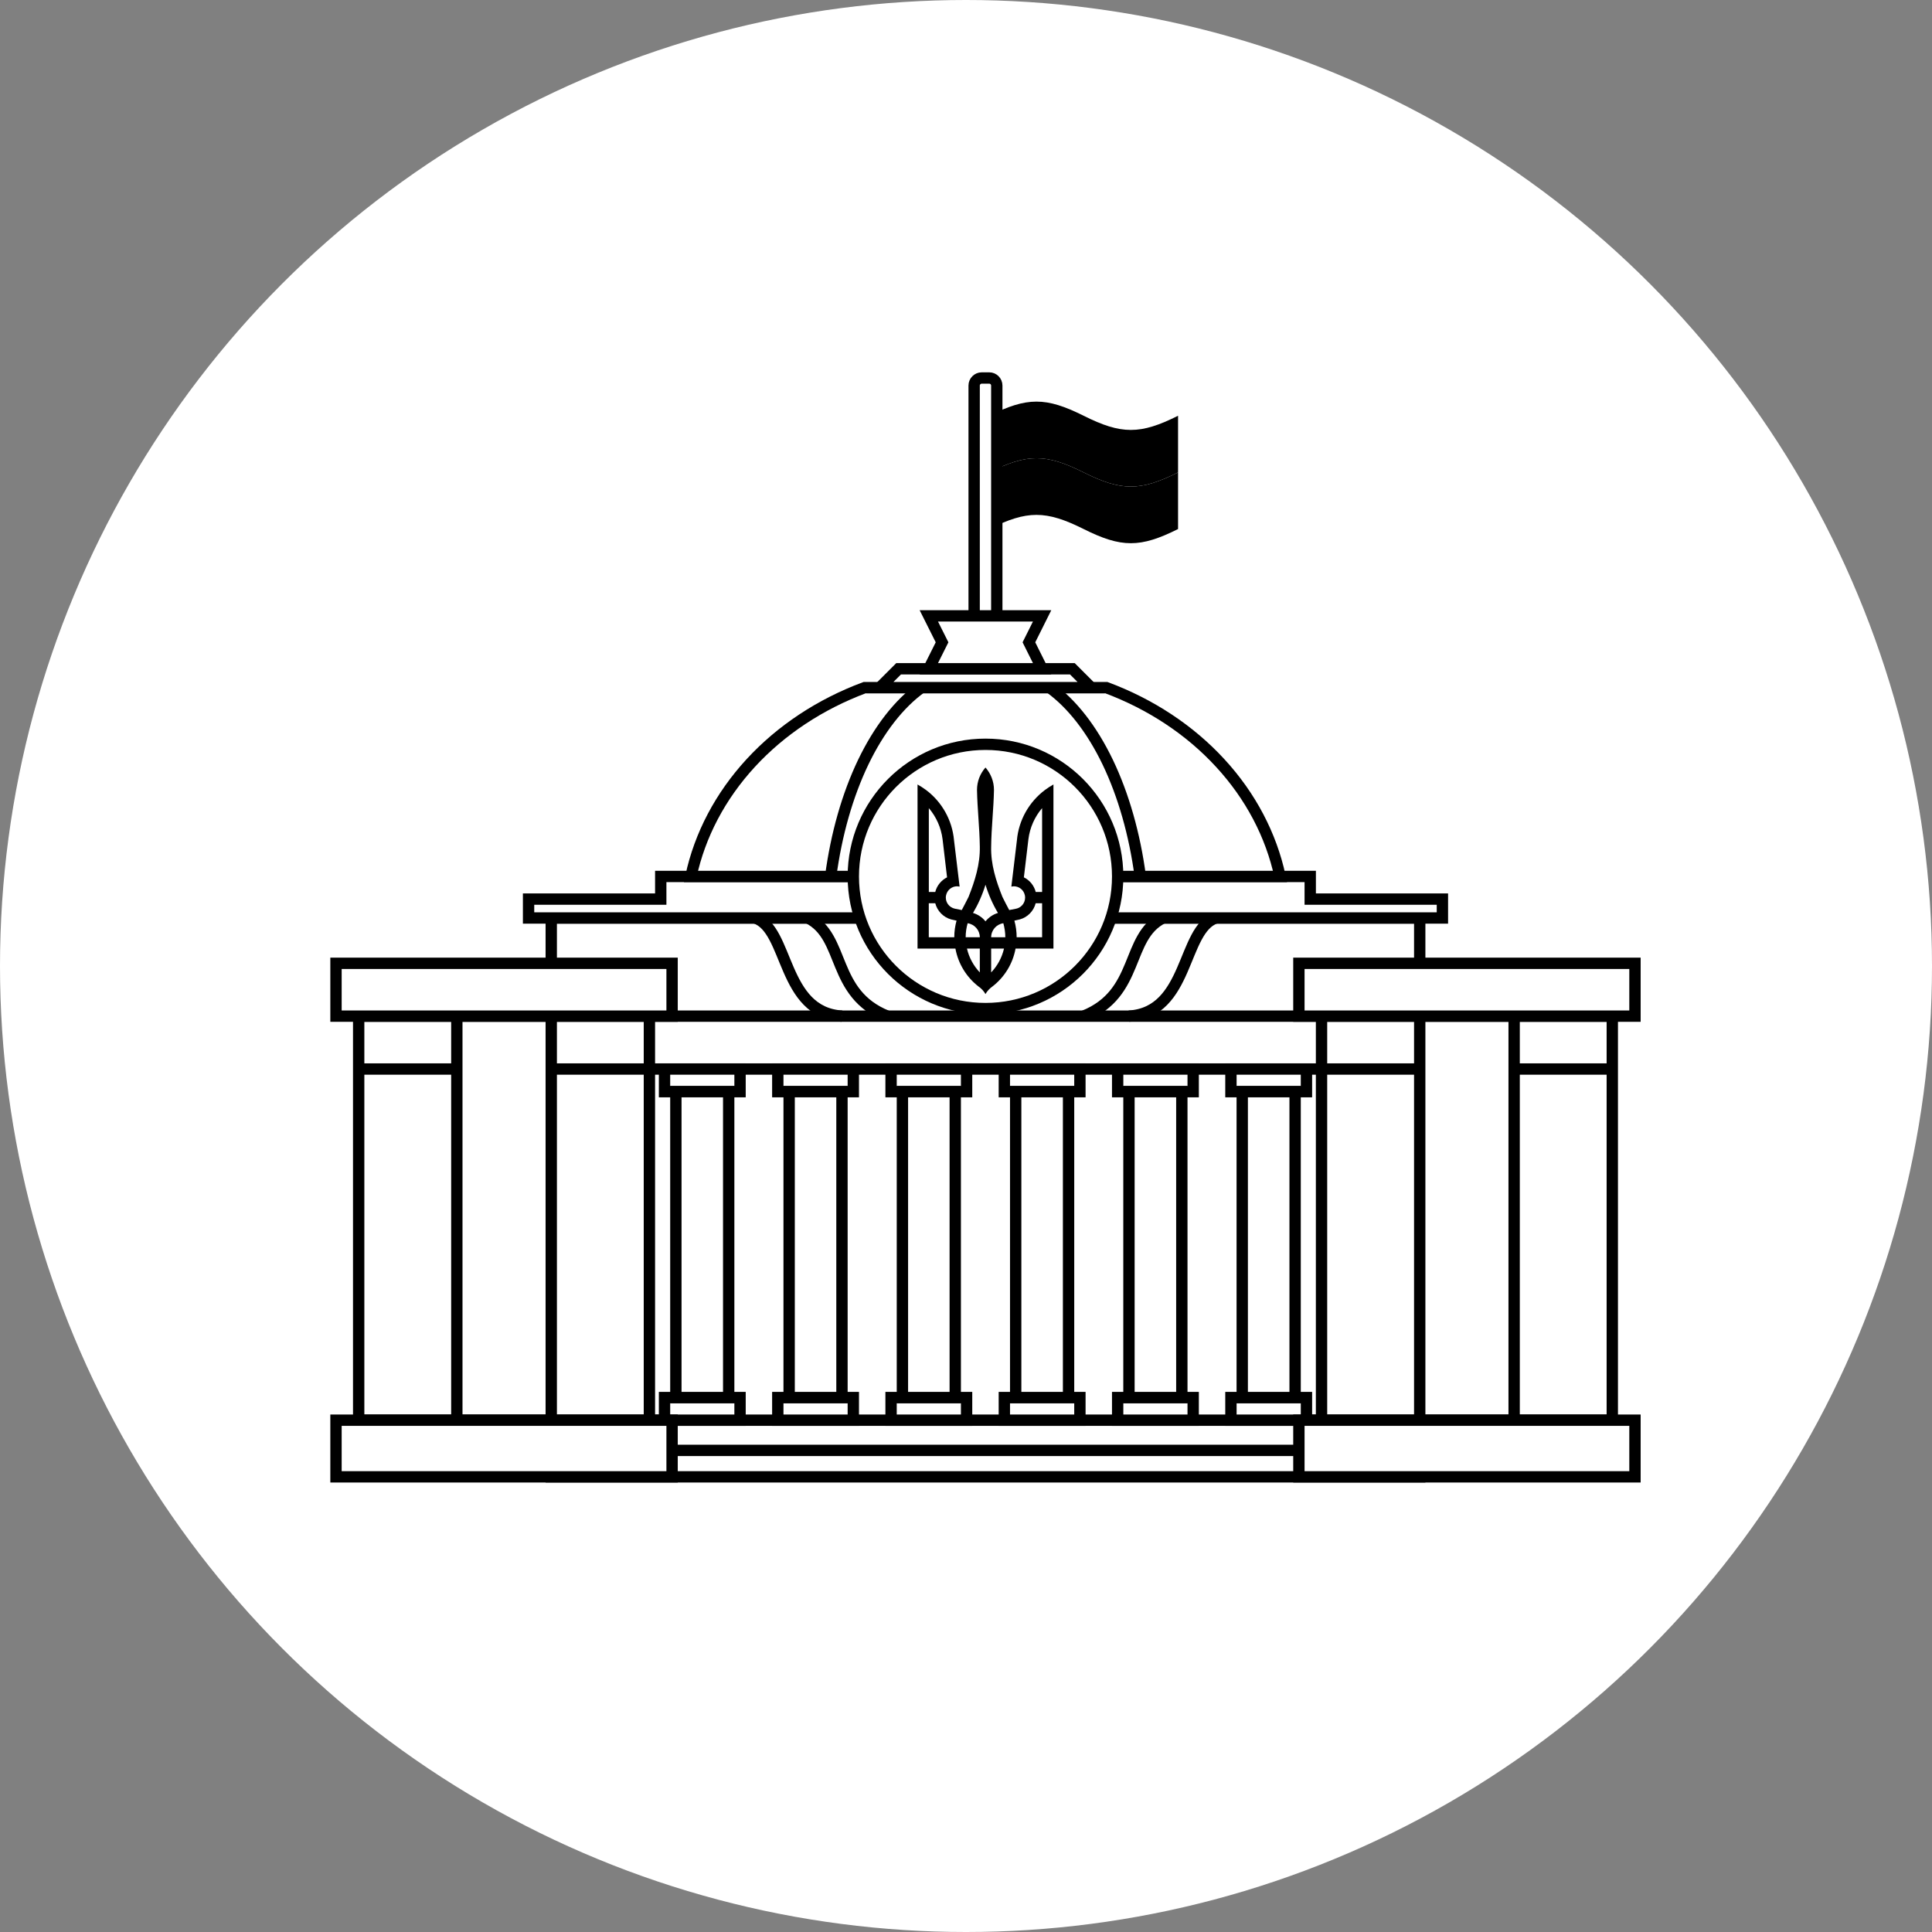 <svg width="46" height="46" viewBox="0 0 46 46" fill="none" xmlns="http://www.w3.org/2000/svg">
<rect x="0" y="0" width="46" height="46" fill="#808080" stroke="none"/>
<circle cx="23" cy="23" r="23" fill="white" style="fill:white;fill-opacity:1;"/>
<path d="M23.554 9.899C24.453 9.45 24.902 9.45 25.801 9.899C26.7 10.349 27.15 10.349 28.049 9.899V11.248C27.15 11.697 26.7 11.697 25.801 11.248C24.902 10.798 24.453 10.798 23.554 11.248V9.899Z" fill="#0065C2" style="fill:#0065C2;fill:color(display-p3 0 0.396 0.761);fill-opacity:1;"/>
<path d="M23.554 11.248C24.453 10.798 24.902 10.798 25.801 11.248C26.7 11.697 27.15 11.697 28.049 11.248V12.596C27.15 13.046 26.7 13.046 25.801 12.596C24.902 12.147 24.453 12.147 23.554 12.596V11.248Z" fill="#FFF300" style="fill:#FFF300;fill:color(display-p3 1 0.953 0);fill-opacity:1;"/>
<path d="M33.803 21.857H13.125V35.163H33.803V21.857Z" fill="white" stroke="#952E34" style="fill:white;fill-opacity:1;stroke:#952E34;stroke:color(display-p3 0.584 0.18 0.204);stroke-opacity:1;" stroke-width="0.27"/>
<path d="M12.585 21.857V21.407H15.732V20.868H31.196V21.407H34.343V21.857H12.585Z" fill="white" stroke="#952E34" style="fill:white;fill-opacity:1;stroke:#952E34;stroke:color(display-p3 0.584 0.18 0.204);stroke-opacity:1;" stroke-width="0.27"/>
<path d="M13.125 24.194H33.803M13.125 25.453H33.803M13.125 33.814H33.803M13.125 34.533H33.803" stroke="#952E34" style="stroke:#952E34;stroke:color(display-p3 0.584 0.18 0.204);stroke-opacity:1;" stroke-width="0.27"/>
<path d="M20.047 24.194C18.609 24.104 18.789 22.126 17.98 21.857ZM21.126 24.194C19.778 23.655 20.137 22.306 19.238 21.857ZM26.88 24.194C28.319 24.104 28.139 22.126 28.948 21.857ZM25.801 24.194C27.15 23.655 26.79 22.306 27.689 21.857Z" fill="white" style="fill:white;fill-opacity:1;"/>
<path d="M20.047 24.194C18.609 24.104 18.789 22.126 17.98 21.857M21.126 24.194C19.778 23.655 20.137 22.306 19.238 21.857M26.88 24.194C28.319 24.104 28.139 22.126 28.948 21.857M25.801 24.194C27.15 23.655 26.79 22.306 27.689 21.857" stroke="#952E34" style="stroke:#952E34;stroke:color(display-p3 0.584 0.18 0.204);stroke-opacity:1;" stroke-width="0.27"/>
<path d="M25.712 25.453H23.913V25.992H25.712V25.453Z" fill="white" stroke="#952E34" style="fill:white;fill-opacity:1;stroke:#952E34;stroke:color(display-p3 0.584 0.18 0.204);stroke-opacity:1;" stroke-width="0.27"/>
<path d="M25.712 33.275H23.913V33.814H25.712V33.275Z" fill="white" stroke="#952E34" style="fill:white;fill-opacity:1;stroke:#952E34;stroke:color(display-p3 0.584 0.18 0.204);stroke-opacity:1;" stroke-width="0.27"/>
<path d="M25.442 25.992H24.183V33.275H25.442V25.992Z" fill="white" stroke="#952E34" style="fill:white;fill-opacity:1;stroke:#952E34;stroke:color(display-p3 0.584 0.18 0.204);stroke-opacity:1;" stroke-width="0.27"/>
<path d="M23.014 25.453H21.216V25.992H23.014V25.453Z" fill="white" stroke="#952E34" style="fill:white;fill-opacity:1;stroke:#952E34;stroke:color(display-p3 0.584 0.18 0.204);stroke-opacity:1;" stroke-width="0.27"/>
<path d="M23.014 33.275H21.216V33.814H23.014V33.275Z" fill="white" stroke="#952E34" style="fill:white;fill-opacity:1;stroke:#952E34;stroke:color(display-p3 0.584 0.18 0.204);stroke-opacity:1;" stroke-width="0.27"/>
<path d="M22.744 25.992H21.486V33.275H22.744V25.992Z" fill="white" stroke="#952E34" style="fill:white;fill-opacity:1;stroke:#952E34;stroke:color(display-p3 0.584 0.18 0.204);stroke-opacity:1;" stroke-width="0.27"/>
<path d="M20.317 25.453H18.519V25.992H20.317V25.453Z" fill="white" stroke="#952E34" style="fill:white;fill-opacity:1;stroke:#952E34;stroke:color(display-p3 0.584 0.18 0.204);stroke-opacity:1;" stroke-width="0.27"/>
<path d="M20.317 33.275H18.519V33.814H20.317V33.275Z" fill="white" stroke="#952E34" style="fill:white;fill-opacity:1;stroke:#952E34;stroke:color(display-p3 0.584 0.18 0.204);stroke-opacity:1;" stroke-width="0.27"/>
<path d="M20.047 25.992H18.789V33.275H20.047V25.992Z" fill="white" stroke="#952E34" style="fill:white;fill-opacity:1;stroke:#952E34;stroke:color(display-p3 0.584 0.18 0.204);stroke-opacity:1;" stroke-width="0.27"/>
<path d="M17.62 25.453H15.822V25.992H17.62V25.453Z" fill="white" stroke="#952E34" style="fill:white;fill-opacity:1;stroke:#952E34;stroke:color(display-p3 0.584 0.18 0.204);stroke-opacity:1;" stroke-width="0.27"/>
<path d="M17.62 33.275H15.822V33.814H17.62V33.275Z" fill="white" stroke="#952E34" style="fill:white;fill-opacity:1;stroke:#952E34;stroke:color(display-p3 0.584 0.18 0.204);stroke-opacity:1;" stroke-width="0.27"/>
<path d="M17.35 25.992H16.092V33.275H17.35V25.992Z" fill="white" stroke="#952E34" style="fill:white;fill-opacity:1;stroke:#952E34;stroke:color(display-p3 0.584 0.18 0.204);stroke-opacity:1;" stroke-width="0.27"/>
<path d="M28.409 25.453H26.611V25.992H28.409V25.453Z" fill="white" stroke="#952E34" style="fill:white;fill-opacity:1;stroke:#952E34;stroke:color(display-p3 0.584 0.18 0.204);stroke-opacity:1;" stroke-width="0.27"/>
<path d="M28.409 33.275H26.611V33.814H28.409V33.275Z" fill="white" stroke="#952E34" style="fill:white;fill-opacity:1;stroke:#952E34;stroke:color(display-p3 0.584 0.18 0.204);stroke-opacity:1;" stroke-width="0.27"/>
<path d="M28.139 25.992H26.88V33.275H28.139V25.992Z" fill="white" stroke="#952E34" style="fill:white;fill-opacity:1;stroke:#952E34;stroke:color(display-p3 0.584 0.18 0.204);stroke-opacity:1;" stroke-width="0.27"/>
<path d="M31.106 25.453H29.308V25.992H31.106V25.453Z" fill="white" stroke="#952E34" style="fill:white;fill-opacity:1;stroke:#952E34;stroke:color(display-p3 0.584 0.18 0.204);stroke-opacity:1;" stroke-width="0.27"/>
<path d="M31.106 33.275H29.308V33.814H31.106V33.275Z" fill="white" stroke="#952E34" style="fill:white;fill-opacity:1;stroke:#952E34;stroke:color(display-p3 0.584 0.18 0.204);stroke-opacity:1;" stroke-width="0.27"/>
<path d="M30.836 25.992H29.577V33.275H30.836V25.992Z" fill="white" stroke="#952E34" style="fill:white;fill-opacity:1;stroke:#952E34;stroke:color(display-p3 0.584 0.18 0.204);stroke-opacity:1;" stroke-width="0.27"/>
<path d="M15.462 24.194H8.54V33.814H15.462V24.194Z" fill="white" stroke="#952E34" style="fill:white;fill-opacity:1;stroke:#952E34;stroke:color(display-p3 0.584 0.18 0.204);stroke-opacity:1;" stroke-width="0.27"/>
<path d="M10.877 24.194V33.814M13.125 24.194V33.814M8.54 25.453H10.877M15.462 25.453H13.125" stroke="#952E34" style="stroke:#952E34;stroke:color(display-p3 0.584 0.18 0.204);stroke-opacity:1;" stroke-width="0.27"/>
<path d="M16.002 22.936H8V24.194H16.002V22.936Z" fill="white" stroke="#952E34" style="fill:white;fill-opacity:1;stroke:#952E34;stroke:color(display-p3 0.584 0.18 0.204);stroke-opacity:1;" stroke-width="0.27"/>
<path d="M16.002 33.814H8V35.163H16.002V33.814Z" fill="white" stroke="#952E34" style="fill:white;fill-opacity:1;stroke:#952E34;stroke:color(display-p3 0.584 0.18 0.204);stroke-opacity:1;" stroke-width="0.27"/>
<path d="M31.465 24.194H38.388V33.814H31.465V24.194Z" fill="white" stroke="#952E34" style="fill:white;fill-opacity:1;stroke:#952E34;stroke:color(display-p3 0.584 0.18 0.204);stroke-opacity:1;" stroke-width="0.27"/>
<path d="M36.051 24.194V33.814M33.803 24.194V33.814M38.388 25.453H36.051M31.465 25.453H33.803" stroke="#952E34" style="stroke:#952E34;stroke:color(display-p3 0.584 0.18 0.204);stroke-opacity:1;" stroke-width="0.27"/>
<path d="M30.926 22.936H38.928V24.194H30.926V22.936Z" fill="white" stroke="#952E34" style="fill:white;fill-opacity:1;stroke:#952E34;stroke:color(display-p3 0.584 0.18 0.204);stroke-opacity:1;" stroke-width="0.27"/>
<path d="M30.926 33.814H38.928V35.163H30.926V33.814Z" fill="white" stroke="#952E34" style="fill:white;fill-opacity:1;stroke:#952E34;stroke:color(display-p3 0.584 0.18 0.204);stroke-opacity:1;" stroke-width="0.27"/>
<path d="M23.554 9H23.374C23.275 9 23.194 9.081 23.194 9.18V15.114C23.194 15.213 23.275 15.293 23.374 15.293H23.554C23.653 15.293 23.733 15.213 23.733 15.114V9.18C23.733 9.081 23.653 9 23.554 9Z" fill="white" stroke="#952E34" style="fill:white;fill-opacity:1;stroke:#952E34;stroke:color(display-p3 0.584 0.18 0.204);stroke-opacity:1;" stroke-width="0.27"/>
<path d="M16.451 20.868C16.663 19.88 17.152 18.953 17.873 18.169C18.595 17.384 19.527 16.767 20.587 16.372H26.341C27.401 16.767 28.333 17.384 29.054 18.169C29.776 18.953 30.264 19.88 30.477 20.868H16.451Z" fill="white" stroke="#952E34" style="fill:white;fill-opacity:1;stroke:#952E34;stroke:color(display-p3 0.584 0.18 0.204);stroke-opacity:1;" stroke-width="0.27"/>
<path d="M19.778 20.868C19.912 19.863 20.178 18.93 20.553 18.148C20.929 17.366 21.403 16.757 21.936 16.372M27.15 20.868C27.016 19.863 26.75 18.93 26.375 18.148C25.999 17.366 25.525 16.757 24.992 16.372" stroke="#952E34" style="stroke:#952E34;stroke:color(display-p3 0.584 0.18 0.204);stroke-opacity:1;" stroke-width="0.27"/>
<path d="M20.947 16.372L21.396 15.923H25.532L25.981 16.372H20.947Z" fill="white" stroke="#952E34" style="fill:white;fill-opacity:1;stroke:#952E34;stroke:color(display-p3 0.584 0.18 0.204);stroke-opacity:1;" stroke-width="0.27"/>
<path d="M22.115 15.923L22.43 15.293L22.115 14.664H24.812L24.498 15.293L24.812 15.923H22.115Z" fill="white" stroke="#952E34" style="fill:white;fill-opacity:1;stroke:#952E34;stroke:color(display-p3 0.584 0.18 0.204);stroke-opacity:1;" stroke-width="0.27"/>
<path d="M23.464 24.014C25.202 24.014 26.611 22.606 26.611 20.868C26.611 19.13 25.202 17.721 23.464 17.721C21.726 17.721 20.317 19.13 20.317 20.868C20.317 22.606 21.726 24.014 23.464 24.014Z" fill="white" stroke="#952E34" style="fill:white;fill-opacity:1;stroke:#952E34;stroke:color(display-p3 0.584 0.18 0.204);stroke-opacity:1;" stroke-width="0.27"/>
<path d="M23.464 18.274C23.338 18.417 23.262 18.603 23.262 18.808C23.27 19.258 23.323 19.707 23.329 20.156C23.338 20.576 23.213 20.97 23.061 21.354C23.009 21.46 22.954 21.564 22.899 21.668L22.737 21.636C22.591 21.606 22.495 21.465 22.525 21.319C22.551 21.191 22.663 21.102 22.788 21.102L22.848 21.109L22.715 20.008C22.672 19.519 22.42 19.088 22.048 18.809C21.984 18.761 21.916 18.718 21.846 18.678V22.585H22.748C22.815 22.951 23.016 23.27 23.299 23.489C23.367 23.535 23.423 23.597 23.464 23.668C23.504 23.597 23.561 23.536 23.628 23.489C23.912 23.27 24.113 22.951 24.18 22.585H25.082V18.678C25.012 18.718 24.943 18.761 24.88 18.809C24.508 19.088 24.255 19.519 24.212 20.008L24.08 21.109L24.139 21.102C24.265 21.102 24.377 21.191 24.402 21.319C24.432 21.465 24.336 21.608 24.191 21.636L24.029 21.668C23.974 21.564 23.918 21.46 23.867 21.354C23.713 20.97 23.588 20.576 23.599 20.156C23.604 19.706 23.658 19.257 23.666 18.808C23.666 18.603 23.589 18.417 23.464 18.274ZM22.115 19.241C22.289 19.446 22.407 19.701 22.442 19.981L22.549 20.889C22.412 20.957 22.307 21.084 22.268 21.237H22.115V19.241ZM24.812 19.241V21.237H24.66C24.621 21.084 24.516 20.957 24.378 20.889L24.486 19.981C24.521 19.701 24.638 19.446 24.812 19.241ZM23.464 21.065C23.537 21.303 23.636 21.528 23.761 21.737C23.643 21.772 23.541 21.842 23.464 21.937C23.388 21.842 23.286 21.773 23.167 21.737C23.291 21.528 23.391 21.303 23.464 21.065ZM22.115 21.506H22.268C22.316 21.692 22.462 21.84 22.645 21.891L22.775 21.92C22.74 22.046 22.721 22.178 22.721 22.316H22.114V21.506H22.115ZM24.66 21.506H24.812V22.316H24.206C24.206 22.179 24.187 22.046 24.152 21.92L24.281 21.891C24.466 21.84 24.611 21.692 24.659 21.506H24.66ZM23.039 21.982C23.202 22.005 23.329 22.146 23.329 22.316H22.992C22.992 22.2 23.009 22.089 23.039 21.982ZM23.889 21.982C23.918 22.088 23.936 22.2 23.936 22.316H23.599C23.599 22.146 23.725 22.005 23.889 21.982ZM23.023 22.585H23.329V23.153C23.181 22.997 23.073 22.802 23.023 22.585ZM23.599 22.585H23.905C23.855 22.802 23.747 22.998 23.599 23.153V22.585Z" fill="#952E34" style="fill:#952E34;fill:color(display-p3 0.584 0.18 0.204);fill-opacity:1;"/>
</svg>
